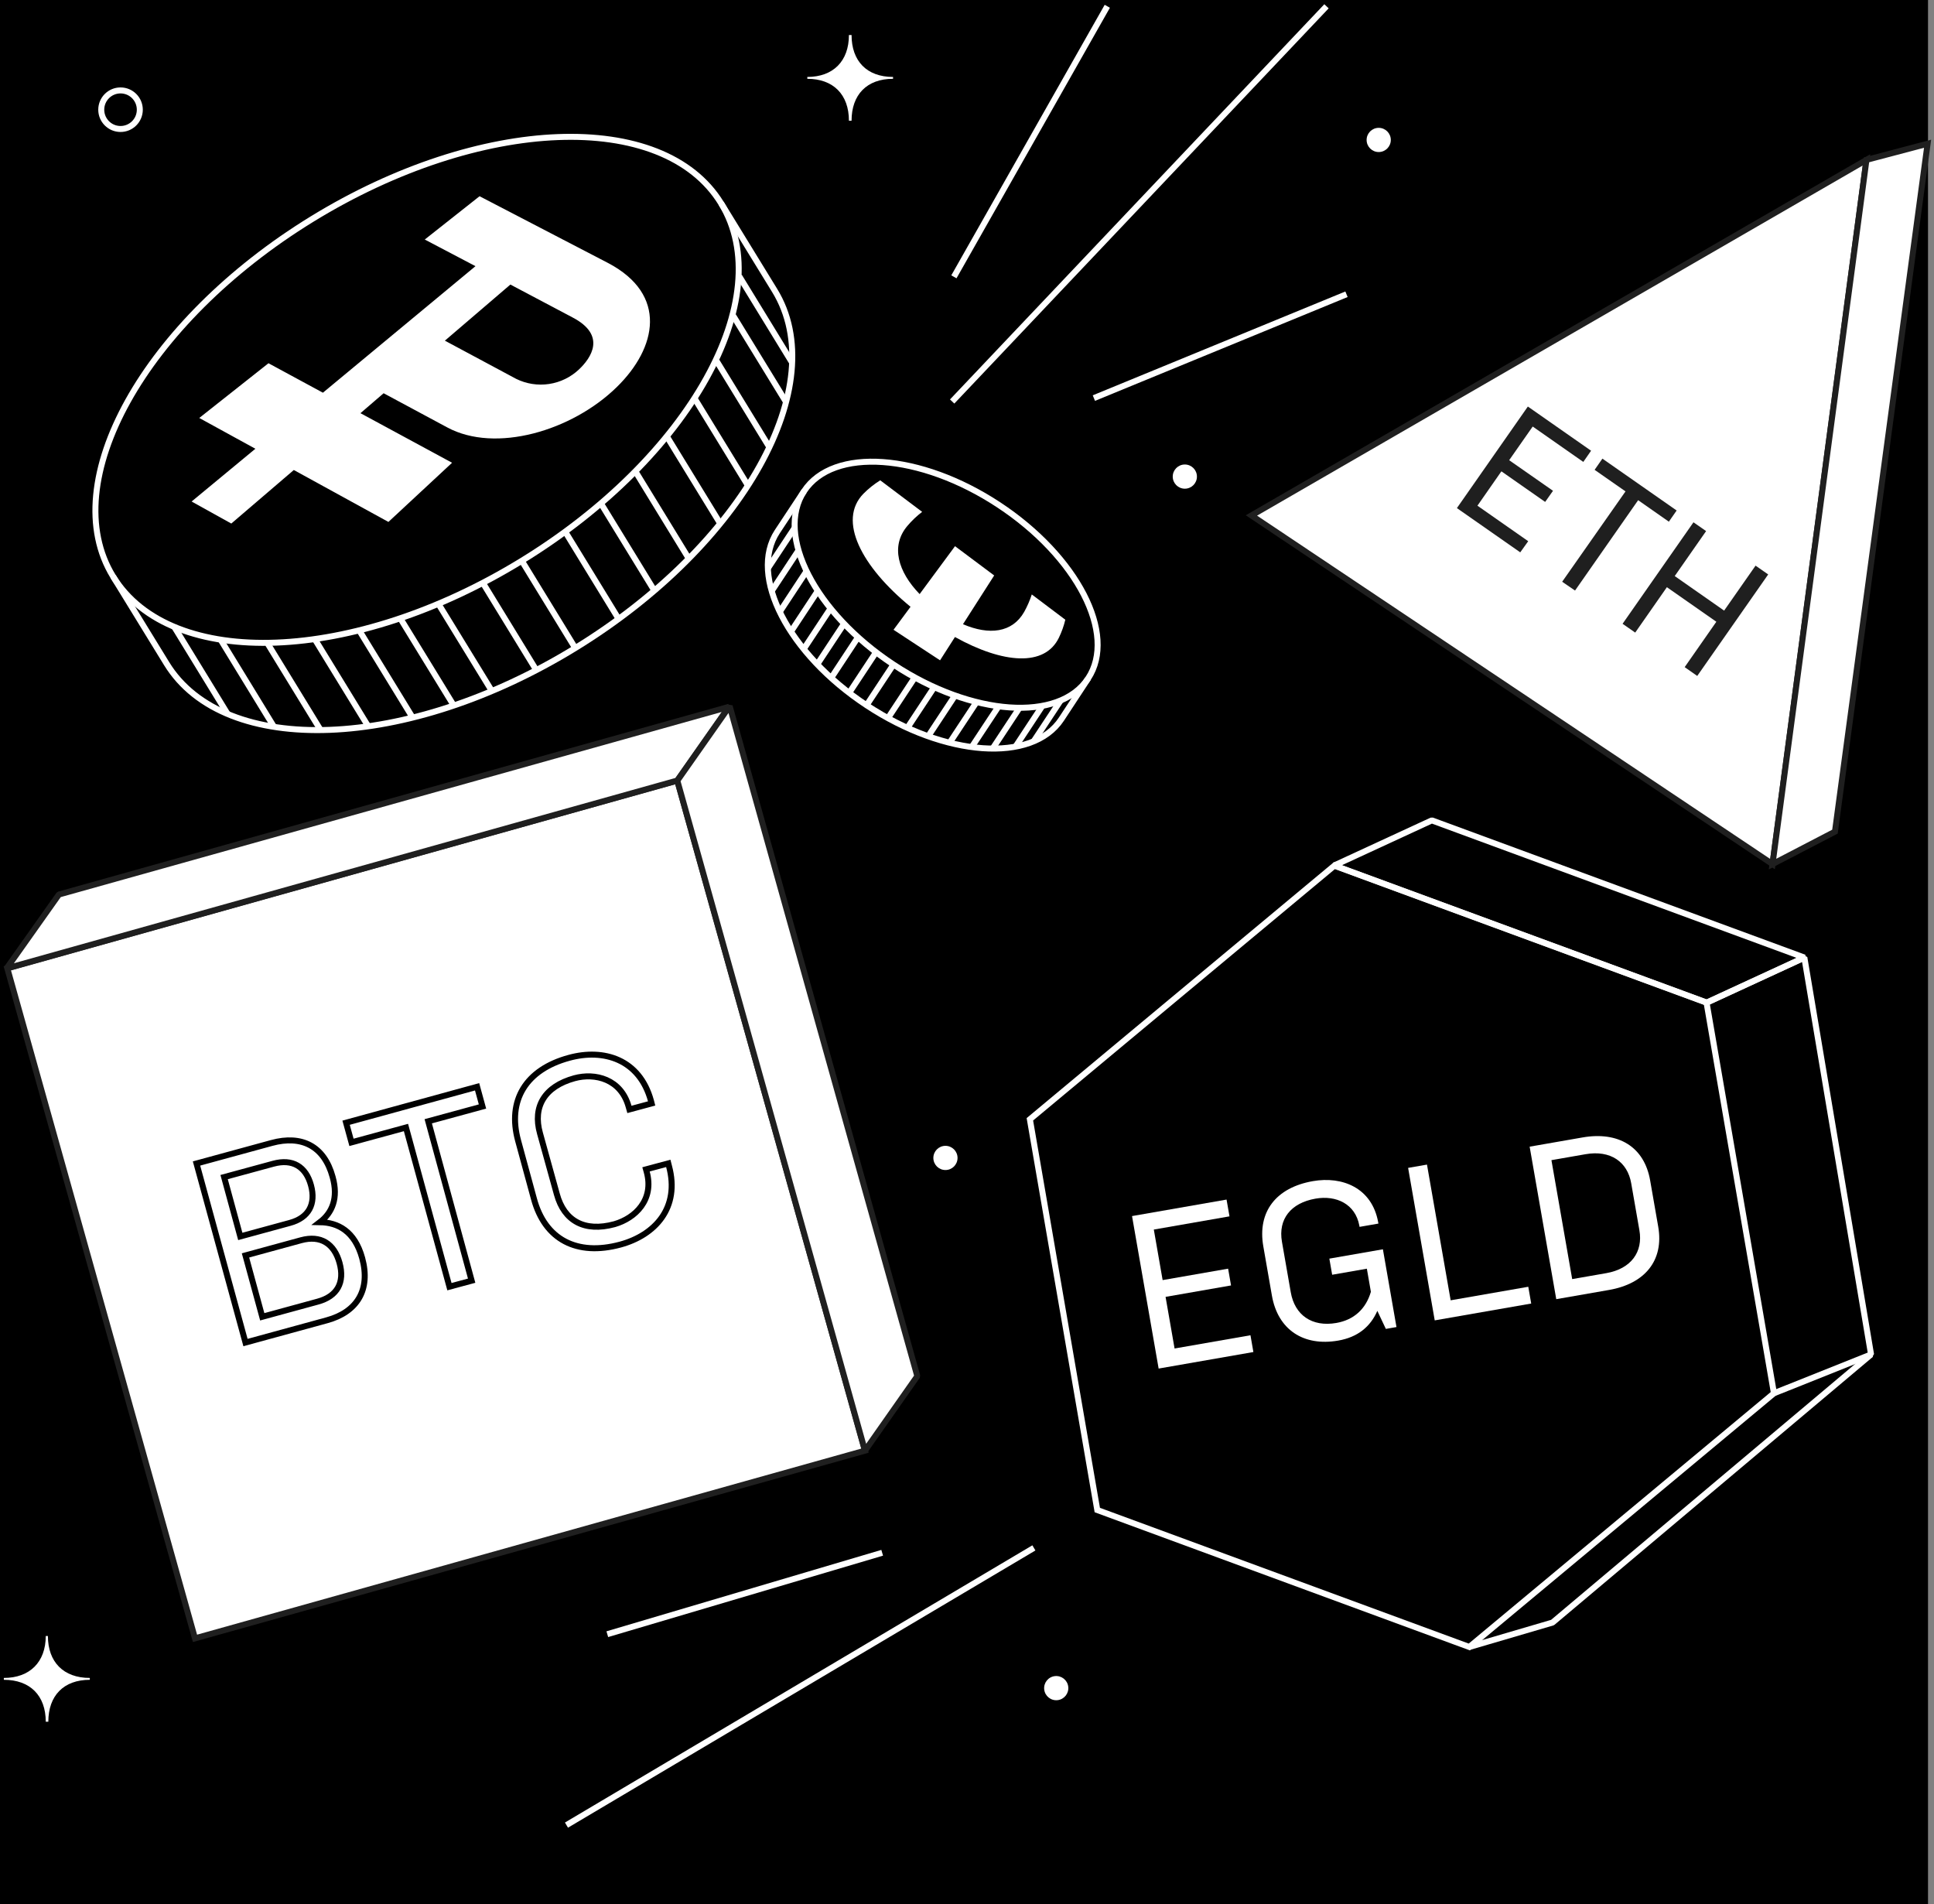 <svg width="323" height="318" viewBox="0 0 323 318" fill="none" xmlns="http://www.w3.org/2000/svg">
<rect x="0" y="0" width="323" height="318" fill="#808080" stroke="none"/>
<rect width="322" height="318" fill="black"/>
<path d="M157.901 195.39C159.016 195.39 159.921 194.486 159.921 193.37C159.921 192.254 159.016 191.35 157.901 191.35C156.785 191.35 155.881 192.254 155.881 193.37C155.881 194.486 156.785 195.39 157.901 195.39Z" fill="white"/>
<path d="M197.88 81.61C198.996 81.61 199.9 80.706 199.9 79.59C199.9 78.474 198.996 77.57 197.88 77.57C196.765 77.57 195.86 78.474 195.86 79.59C195.86 80.706 196.765 81.61 197.88 81.61Z" fill="white"/>
<path d="M230.26 25.39C231.376 25.39 232.28 24.486 232.28 23.37C232.28 22.255 231.376 21.35 230.26 21.35C229.145 21.35 228.24 22.255 228.24 23.37C228.24 24.486 229.145 25.39 230.26 25.39Z" fill="white"/>
<path d="M20.13 21.54C21.909 21.54 23.35 20.099 23.35 18.32C23.35 16.542 21.909 15.1 20.13 15.1C18.352 15.1 16.91 16.542 16.91 18.32C16.91 20.099 18.352 21.54 20.13 21.54Z" stroke="white" stroke-miterlimit="10"/>
<path d="M149.15 12.85V13.16C144.77 13.16 142.22 15.81 142.22 20.16H141.78C141.78 15.78 139.16 13.16 134.83 13.16V12.85C139.16 12.85 141.78 10.2 141.78 5.85H142.22C142.22 10.2 144.77 12.85 149.15 12.85Z" fill="white"/>
<path d="M15.001 280.21V280.52C10.631 280.52 8.071 283.17 8.071 287.52H7.641C7.641 283.15 5.021 280.52 0.641 280.52V280.21C4.981 280.21 7.641 277.55 7.641 273.21H8.001C8.001 277.55 10.601 280.21 15.001 280.21Z" fill="white"/>
<path d="M181.741 113.29L177.261 120.1C172.401 127.46 157.851 126.43 144.751 117.79C131.651 109.15 124.961 96.19 129.811 88.79L134.301 82" stroke="white" stroke-miterlimit="10"/>
<path d="M181.736 113.284C186.59 105.92 179.905 92.95 166.804 84.315C153.704 75.68 139.149 74.65 134.295 82.014C129.441 89.379 136.126 102.348 149.227 110.983C162.327 119.618 176.882 120.649 181.736 113.284Z" stroke="white" stroke-miterlimit="10"/>
<path d="M132.76 88.08L128.23 94.93" stroke="white" stroke-miterlimit="10"/>
<path d="M133.311 91.99L128.851 98.75" stroke="white" stroke-miterlimit="10"/>
<path d="M134.65 95.46L130.25 102.14" stroke="white" stroke-miterlimit="10"/>
<path d="M136.51 98.79L132.11 105.46" stroke="white" stroke-miterlimit="10"/>
<path d="M138.66 101.69L134.25 108.36" stroke="white" stroke-miterlimit="10"/>
<path d="M140.94 104.21L136.53 110.88" stroke="white" stroke-miterlimit="10"/>
<path d="M143.251 106.49L138.851 113.16" stroke="white" stroke-miterlimit="10"/>
<path d="M146.261 108.99L141.851 115.66" stroke="white" stroke-miterlimit="10"/>
<path d="M149.15 111.08L144.74 117.75" stroke="white" stroke-miterlimit="10"/>
<path d="M152.711 113.24L148.301 119.92" stroke="white" stroke-miterlimit="10"/>
<path d="M155.99 114.81L151.58 121.49" stroke="white" stroke-miterlimit="10"/>
<path d="M159.41 116.29L155.01 122.96" stroke="white" stroke-miterlimit="10"/>
<path d="M163.031 117.34L158.621 124.01" stroke="white" stroke-miterlimit="10"/>
<path d="M166.73 118.03L162.32 124.7" stroke="white" stroke-miterlimit="10"/>
<path d="M170.201 118.31L165.791 124.99" stroke="white" stroke-miterlimit="10"/>
<path d="M174.021 117.98L169.621 124.65" stroke="white" stroke-miterlimit="10"/>
<path d="M177.08 117.07L172.67 123.74" stroke="white" stroke-miterlimit="10"/>
<path d="M113.113 130.362L1.221 161.708L32.567 273.6L144.459 242.254L113.113 130.362Z" fill="white" stroke="#1F1F1F" stroke-miterlimit="10"/>
<path d="M113.101 130.35L1.101 161.72L9.841 149.38L121.741 118.04L113.101 130.35Z" fill="white" stroke="#1F1F1F" stroke-linejoin="bevel"/>
<path d="M153.201 229.81L144.461 242.26L113.121 130.37L121.861 117.92L153.201 229.81Z" fill="white" stroke="#1F1F1F" stroke-linejoin="bevel"/>
<path d="M159.021 67.05L221.54 1.05" stroke="white" stroke-miterlimit="10"/>
<path d="M159.311 46.23L184.931 1.05" stroke="white" stroke-miterlimit="10"/>
<path d="M182.69 66.48L224.88 49.14" stroke="white" stroke-miterlimit="10"/>
<path d="M32.82 194.3L45.38 190.87C50.38 189.51 54.14 191.37 55.55 196.54C56.55 200.09 55.47 202.54 53.43 204.1C56.43 204.15 59.25 205.59 60.49 210.1C61.93 215.4 59.64 219.1 54.6 220.48L41 224.2L32.82 194.3ZM48.42 204.22C51.58 203.36 52.79 201.06 51.94 197.94C51.09 194.82 48.88 193.45 45.63 194.34L37.43 196.57L40.13 206.48L48.42 204.22ZM53.06 217.37C56.35 216.48 57.6 214.16 56.71 210.91C55.82 207.66 53.55 206.22 50.26 207.12L41 209.65L43.8 219.9L53.06 217.37Z" stroke="black"/>
<path d="M67.801 188.29L58.701 190.77L57.801 187.49L79.681 181.49L80.581 184.78L71.521 187.25L78.771 213.87L75.061 214.87L67.801 188.29Z" stroke="black"/>
<path d="M89.171 200.19L86.541 190.53C84.681 183.74 87.831 178.61 95.051 176.65C100.821 175.07 106.821 176.88 108.721 183.84L108.831 184.27L105.121 185.27L105.001 184.85C103.731 180.19 99.401 179.12 95.941 180.06C90.941 181.44 88.941 184.81 90.181 189.25L93.001 199.43C94.211 203.87 97.591 205.8 102.631 204.43C106.091 203.43 109.281 200.37 108.011 195.71L107.891 195.28L111.611 194.28L111.721 194.71C113.621 201.71 109.371 206.27 103.601 207.84C96.331 209.8 91.001 207 89.171 200.19Z" stroke="black"/>
<path d="M285.01 167.42L222.87 144.55L172 186.92L183.26 252.17L245.39 275.04L296.27 232.67L285.01 167.42Z" stroke="white" stroke-miterlimit="10"/>
<path d="M301.35 159.91L239.13 137L222.81 144.54L285.03 167.44L301.35 159.91Z" stroke="white" stroke-linejoin="bevel"/>
<path d="M285.029 167.44L301.349 159.91L312.489 226.19L296.269 232.67" stroke="white" stroke-linejoin="bevel"/>
<path d="M245.39 275.04L259.29 270.96L312.49 226.19" stroke="white" stroke-linejoin="bevel"/>
<path d="M296.03 144.3L209 86.08L311.72 26.7L296.03 144.3Z" fill="white" stroke="#1F1F1F" stroke-miterlimit="10"/>
<path d="M311.72 26.7L321.93 24L306.46 138.88L296.03 144.3L311.72 26.7Z" fill="white" stroke="#1F1F1F" stroke-miterlimit="10"/>
<path d="M255.169 67.89L265.729 75.27L264.429 77.14L255.979 71.23L252.049 76.85L259.369 81.96L258.059 83.82L250.749 78.71L246.749 84.45L255.229 90.38L253.899 92.24L243.319 84.85L255.169 67.89Z" fill="#1F1F1F"/>
<path d="M271.479 82.06L266.319 78.46L267.619 76.59L280.019 85.25L278.719 87.12L273.589 83.53L263.049 98.62L260.899 97.15L271.479 82.06Z" fill="#1F1F1F"/>
<path d="M282.829 87.22L284.939 88.69L279.699 96.2L287.949 101.97L293.199 94.46L295.309 95.93L283.459 112.88L281.359 111.41L286.649 103.83L278.389 98.06L273.099 105.64L270.989 104.17L282.829 87.22Z" fill="#1F1F1F"/>
<path d="M120.431 33.94L129.371 48.5C139.041 64.26 124.151 90.98 96.111 108.2C68.071 125.42 37.501 126.59 27.831 110.83L18.891 96.27" stroke="white" stroke-miterlimit="10"/>
<path d="M87.168 93.637C115.207 76.428 130.097 49.701 120.424 33.942C110.752 18.183 80.181 19.359 52.141 36.569C24.102 53.779 9.212 80.505 18.884 96.264C28.556 112.023 59.128 110.847 87.168 93.637Z" stroke="white" stroke-miterlimit="10"/>
<path d="M29.029 104.57L38.029 119.26" stroke="white" stroke-miterlimit="10"/>
<path d="M36.95 106.99L45.82 121.48" stroke="white" stroke-miterlimit="10"/>
<path d="M44.73 107.53L53.49 121.83" stroke="white" stroke-miterlimit="10"/>
<path d="M52.71 106.96L61.47 121.25" stroke="white" stroke-miterlimit="10"/>
<path d="M60.109 105.46L68.869 119.76" stroke="white" stroke-miterlimit="10"/>
<path d="M66.92 103.37L75.69 117.67" stroke="white" stroke-miterlimit="10"/>
<path d="M73.311 100.99L82.081 115.29" stroke="white" stroke-miterlimit="10"/>
<path d="M80.74 97.5L89.5 111.8" stroke="white" stroke-miterlimit="10"/>
<path d="M87.279 93.87L96.039 108.17" stroke="white" stroke-miterlimit="10"/>
<path d="M94.54 89.03L103.3 103.33" stroke="white" stroke-miterlimit="10"/>
<path d="M100.439 84.2L109.199 98.49" stroke="white" stroke-miterlimit="10"/>
<path d="M106.29 79L115.05 93.3" stroke="white" stroke-miterlimit="10"/>
<path d="M111.49 73.08L120.25 87.37" stroke="white" stroke-miterlimit="10"/>
<path d="M116.08 66.66L124.84 80.96" stroke="white" stroke-miterlimit="10"/>
<path d="M119.7 60.32L128.46 74.62" stroke="white" stroke-miterlimit="10"/>
<path d="M122.471 52.76L131.241 67.06" stroke="white" stroke-miterlimit="10"/>
<path d="M123.46 46.14L132.22 60.44" stroke="white" stroke-miterlimit="10"/>
<path d="M74.7 71.38C82.76 75.72 95.52 71.97 103.01 64.64C109.74 58.06 111.53 49.2 101.61 43.95L80.09 32.77L70.94 40L79.41 44.45L53.93 65.58L44.84 60.66L33.28 69.8L42.65 74.94L32 83.75L38.63 87.43L49.07 78.49L64.87 87.16L75.5 77.28L60.2 69L64.07 65.67L74.7 71.38ZM85.24 47.52L95.6 53C101.37 56 98.69 59.81 96.7 61.69C95.322 62.993 93.578 63.842 91.703 64.124C89.828 64.407 87.911 64.109 86.21 63.27L74.3 56.89L85.24 47.52Z" fill="white"/>
<path d="M151.54 87.83C152.275 86.959 153.103 86.171 154.01 85.48L147.01 80.21C145.993 80.841 145.053 81.59 144.21 82.44C139.82 86.92 143.91 94.65 152.07 101.33L149.23 105.17L157 110.27L159.49 106.38C167.55 110.85 174.49 111.38 176.85 106.49C177.314 105.532 177.673 104.526 177.92 103.49L172.32 99.27C171.994 100.275 171.572 101.246 171.06 102.17C169.06 105.7 165.17 106.1 160.83 104.24L166.04 96.1L159.5 91.21L153.59 99.21C150 95.51 148.69 91.19 151.54 87.83Z" fill="white"/>
<path d="M176.629 283.918C177.737 283.794 178.535 282.794 178.41 281.685C178.286 280.577 177.286 279.779 176.177 279.904C175.069 280.028 174.271 281.028 174.396 282.137C174.52 283.245 175.52 284.043 176.629 283.918Z" fill="white"/>
<path d="M147.335 259.308L101.427 272.904" stroke="white" stroke-miterlimit="10"/>
<path d="M172.672 258.492L94.607 304.786" stroke="white" stroke-miterlimit="10"/>
<path d="M193.506 228.545L209.33 225.784L208.841 222.983L196.168 225.194L194.663 216.573L205.598 214.664L205.109 211.863L194.174 213.771L192.701 205.332L205.338 203.126L204.849 200.325L189.062 203.08L193.506 228.545Z" fill="white"/>
<path d="M223.509 223.872C226.732 223.309 228.857 221.589 230.031 218.91L231.453 221.923L233.227 221.613L230.96 208.626L222.017 210.187L222.486 212.879L228.28 211.868L228.953 215.724C228.113 218.607 226.115 220.418 223.183 220.93C219.091 221.644 216.233 219.593 215.573 215.81L214.1 207.37C213.44 203.587 215.581 200.889 219.708 200.168C223.185 199.562 226.358 201.07 227.023 204.665L227.061 204.883L230.211 204.333L230.173 204.115C229.127 198.337 224.161 196.392 219.273 197.245C213.117 198.32 209.978 202.354 210.988 208.138L212.423 216.36C213.413 222.035 217.68 224.889 223.509 223.872Z" fill="white"/>
<path d="M239.616 220.498L255.729 217.686L255.24 214.885L242.277 217.147L238.322 194.483L235.172 195.033L239.616 220.498Z" fill="white"/>
<path d="M262.574 213.605L259.107 193.742L264.792 192.75C268.992 192.017 271.808 194.037 272.43 197.603L273.801 205.46C274.423 209.026 272.459 211.88 268.259 212.613L262.574 213.605ZM259.913 216.956L268.748 215.414C274.686 214.378 277.929 210.513 276.939 204.838L275.593 197.126C274.602 191.45 270.242 188.913 264.303 189.949L255.468 191.491L259.913 216.956Z" fill="white"/>
</svg>
